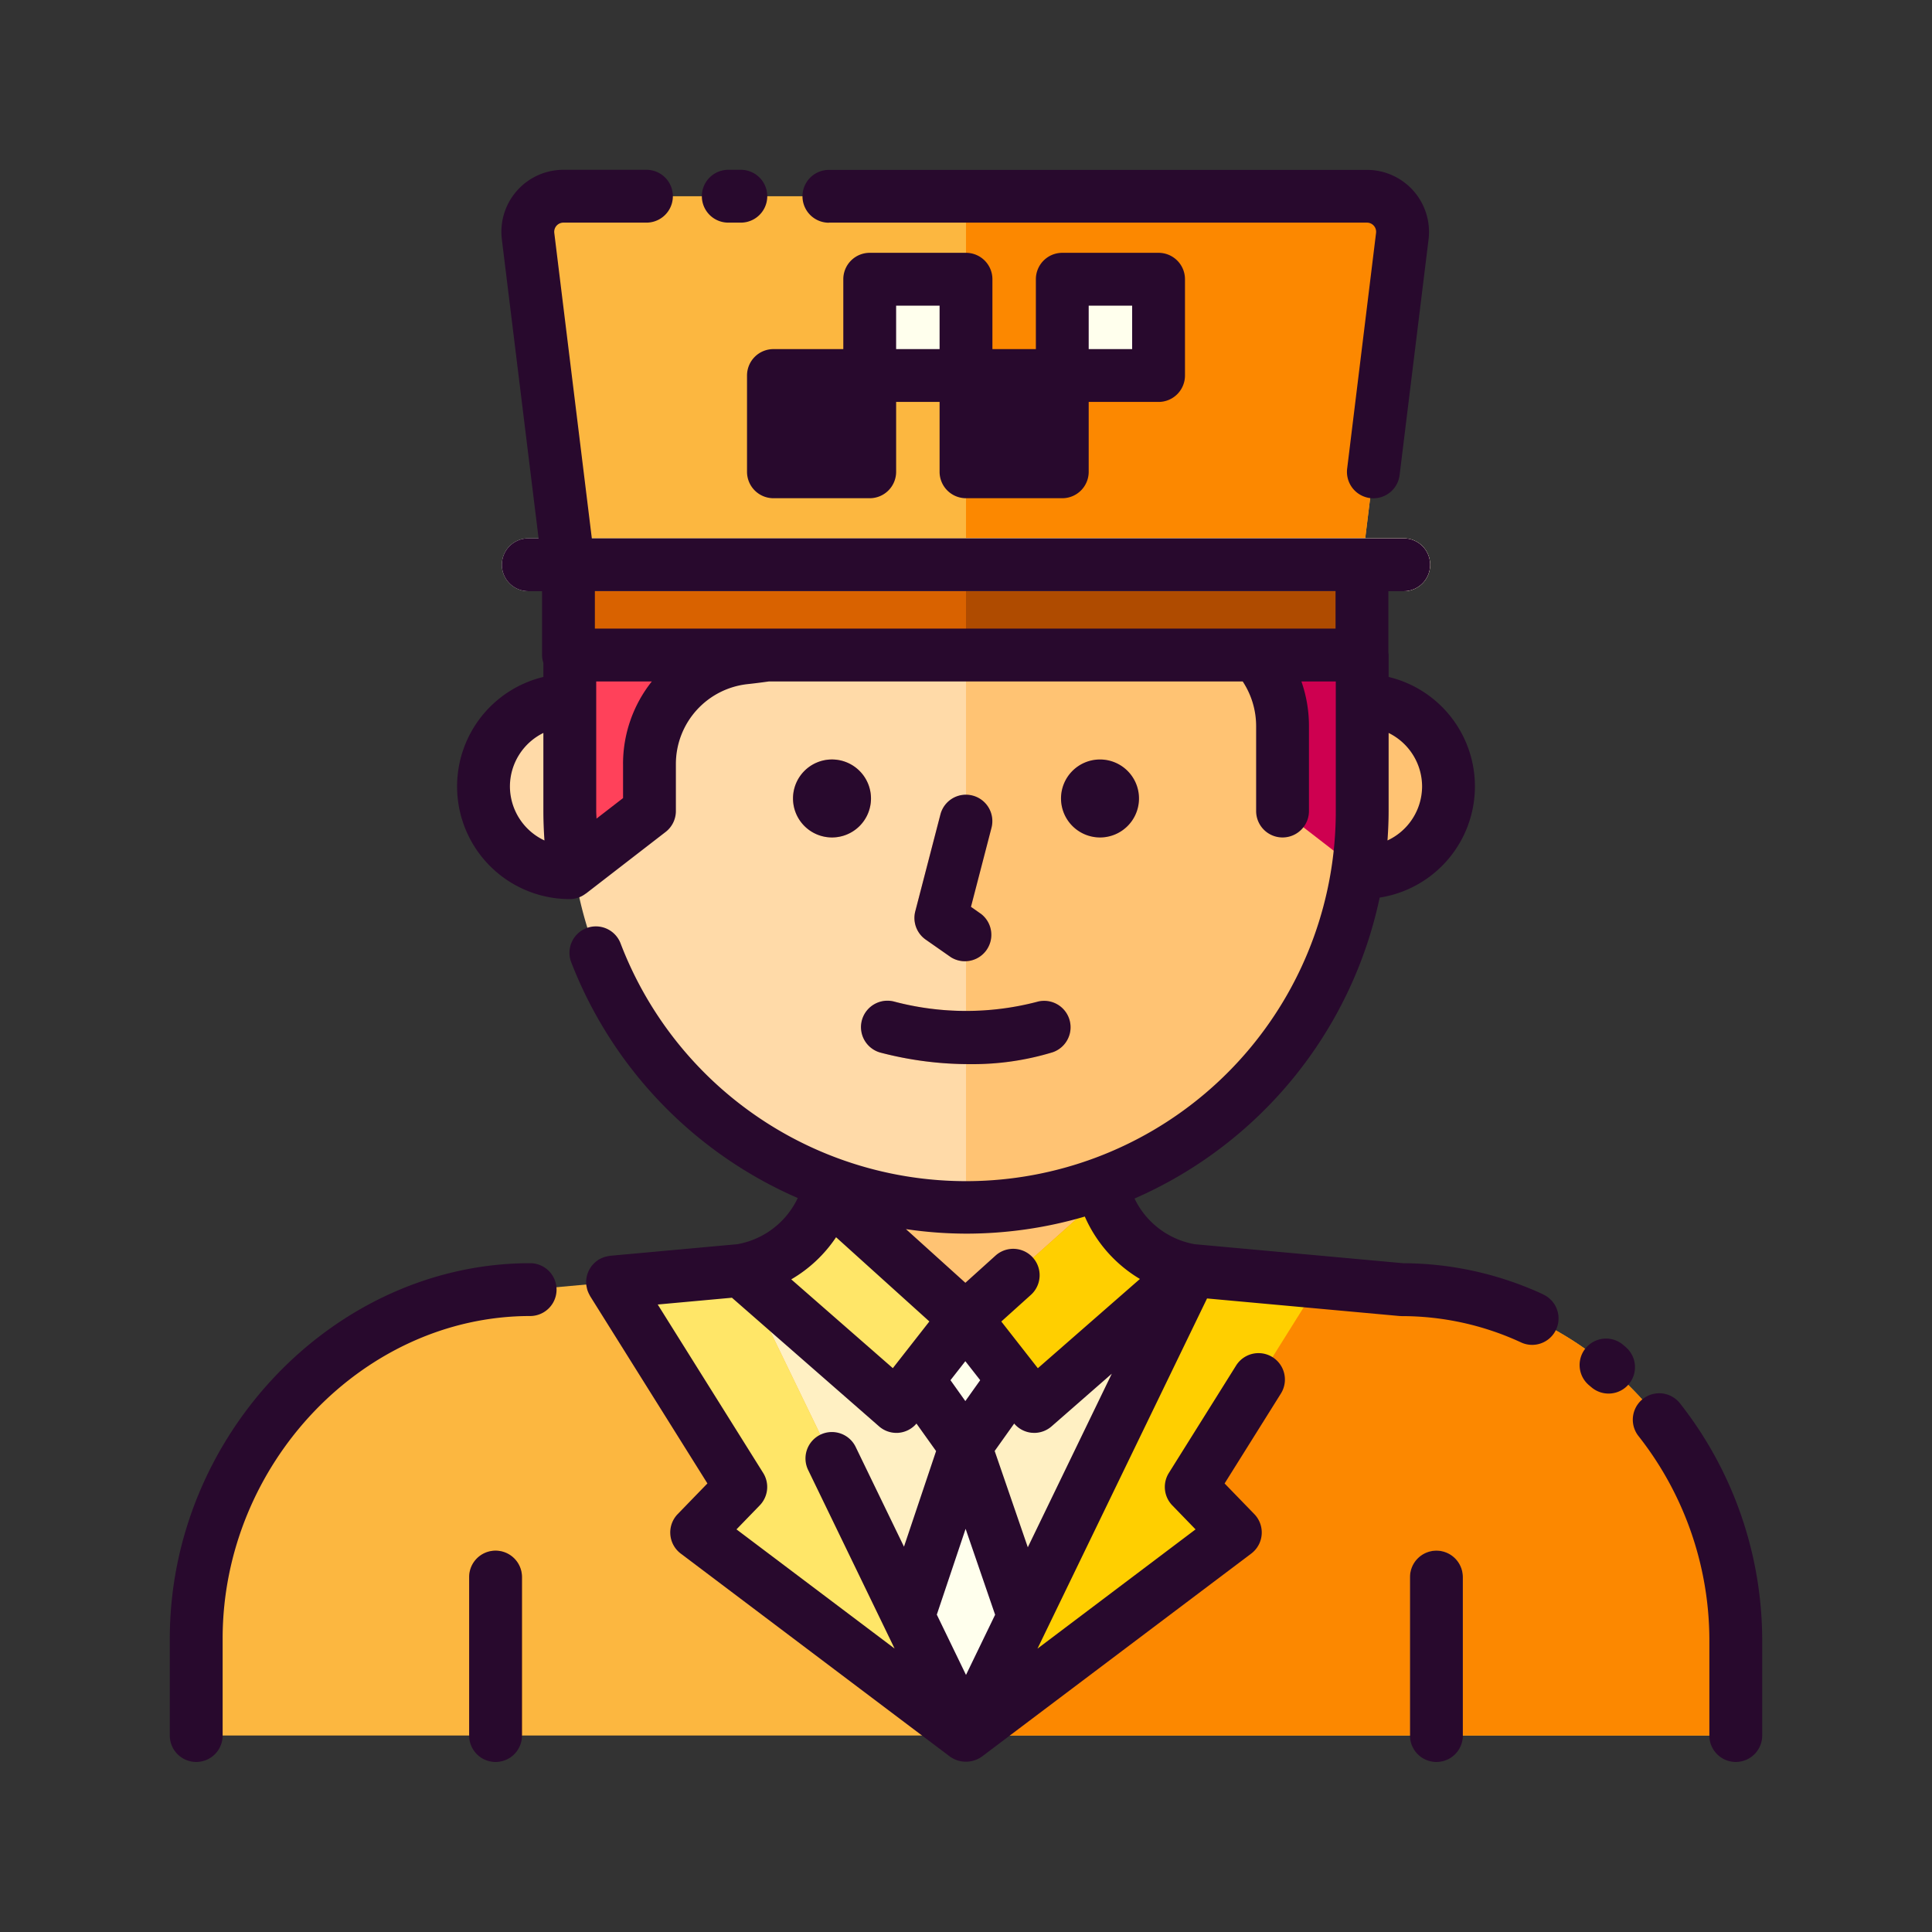 <svg id="Layer_1" height="512" viewBox="0 0 128 128" width="512" xmlns="http://www.w3.org/2000/svg" data-name="Layer 1"><rect x="0" y="0" width="128" height="128" fill="#333333" stroke="none"/><path d="m115 108.56v6.42h-102v-6.42c0-12.22 9.9-23.12 22.12-23.12l13.96-1.27a7.217 7.217 0 0 0 5.75-5.06l1.29-4.38h15.76l1.29 4.38a7.217 7.217 0 0 0 5.75 5.06l13.96 1.27c12.22 0 22.12 10.9 22.12 23.12z" fill="#fcb740"/><path d="m92.88 85.44-13.96-1.27a7.217 7.217 0 0 1 -5.75-5.06l-1.29-4.38h-7.88v40.25h51v-6.42c0-12.22-9.9-23.12-22.12-23.12z" fill="#fc8800"/><path d="m49.079 84.167h29.842l-14.921 30.817z" fill="#fff0c3"/><path d="m64 79.984a26.25 26.25 0 0 1 -26.25-26.25v-12.526l24.583-13.1 17.833 5.167 10.084 6.907v13.552a26.25 26.25 0 0 1 -26.25 26.25z" fill="#ffdaa8"/><path d="m64 28.593v51.391a26.25 26.25 0 0 0 26.25-26.25v-13.552l-10.083-6.906z" fill="#ffc373"/><path d="m37.75 45.36v12.458l5.279-4.083v-3.123a7.077 7.077 0 0 1 6.339-7.031 41.212 41.212 0 0 0 22.677-9.721 34.635 34.635 0 0 0 9.518 8.183 6.969 6.969 0 0 1 3.409 6.048v5.643l5.279 4.083v-18.551c0-10.91-.143-20.265-6.392-24.227a7.744 7.744 0 0 0 -10.98 3.216l-.616-.493a21.642 21.642 0 0 0 -13.524-4.746 21.042 21.042 0 0 0 -21.065 21.716c.049 1.424.076 9.028.076 10.628z" fill="#ff415a"/><path d="m83.858 15.039a7.744 7.744 0 0 0 -10.98 3.216l-.616-.493a21.633 21.633 0 0 0 -8.262-4.09v25.6a39.3 39.3 0 0 0 8.045-5.413 34.635 34.635 0 0 0 9.518 8.183 6.969 6.969 0 0 1 3.409 6.048v5.643l5.279 4.083v-18.55c-.001-10.91-.144-20.266-6.393-24.227z" fill="#ce0050"/><path d="m55.035 78.413h17.93l.205.697-9.214 8.239-9.13-8.243z" fill="#ffc373"/><path d="m96.92 104.49v10.49h-3.5v-10.49a1.75 1.75 0 0 1 3.5 0z" fill="#fcb740"/><path d="m34.58 104.49v10.49h-3.5v-10.49a1.75 1.75 0 0 1 3.5 0z" fill="#fc8800"/><path d="m32.034 52.1a5.716 5.716 0 0 0 5.716 5.716v-11.431a5.716 5.716 0 0 0 -5.716 5.715z" fill="#ffdaa8"/><path d="m95.966 52.1a5.716 5.716 0 0 0 -5.716-5.716v11.434a5.716 5.716 0 0 0 5.716-5.718z" fill="#ffc373"/><path d="m55.122 50.317a2.583 2.583 0 1 0 2.583 2.583 2.587 2.587 0 0 0 -2.583-2.583z" fill="#ff9f60"/><path d="m72.878 50.317a2.583 2.583 0 1 0 2.584 2.583 2.587 2.587 0 0 0 -2.584-2.583z" fill="#ff9f60"/><path d="m61.33 62.251 1.67 1.167a1.75 1.75 0 0 0 2-2.867l-.671-.47 1.36-5.239a1.75 1.75 0 0 0 -3.387-.881l-1.662 6.416a1.75 1.75 0 0 0 .69 1.874z" fill="#ff9f60"/><path d="m68.68 66.381a18.625 18.625 0 0 1 -9.4-.013 1.75 1.75 0 0 0 -.979 3.36 23.267 23.267 0 0 0 5.979.773 18.145 18.145 0 0 0 5.457-.785 1.75 1.75 0 0 0 -1.057-3.336z" fill="#ff9f60"/><path d="m49.079 84.167 10.311 9.016 4.565-5.833-9.13-8.243a7.2 7.2 0 0 1 -5.746 5.06z" fill="#ffe668"/><path d="m78.832 84.167-10.311 9.015-4.565-5.833 9.214-8.239a7.088 7.088 0 0 0 5.662 5.057z" fill="#ffcf00"/><path d="m49.079 84.167 14.921 30.817-17.841-13.455 2.92-3.013-8.405-13.425z" fill="#ffe668"/><path d="m78.921 84.167-14.921 30.817 17.841-13.455-2.92-3.013 8.405-13.425z" fill="#ffcf00"/><path d="m60.788 91.397 3.168 4.452 3.168-4.452-3.168-4.048z" fill="#ffffed"/><path d="m60.18 107.095 3.776-11.246 3.864 11.246-3.82 7.889z" fill="#ffffed"/><path d="m37.661 37.417h52.572v5.981h-52.572z" fill="#d96200"/><path d="m64 37.417h26.234v5.981h-26.234z" fill="#af4b00"/><path d="m90.568 13h-53.241a2.358 2.358 0 0 0 -2.341 2.646l2.675 21.771h52.573l2.675-21.771a2.358 2.358 0 0 0 -2.341-2.646z" fill="#fcb740"/><path d="m90.568 13h-26.568v24.417h26.234l2.675-21.771a2.358 2.358 0 0 0 -2.341-2.646z" fill="#fc8800"/><path d="m51.242 24.879h6.379v6.379h-6.379z" fill="#28092d"/><path d="m57.621 18.5h6.379v6.379h-6.379z" fill="#ffffed"/><path d="m70.379 18.5h6.379v6.379h-6.379z" fill="#ffffed"/><path d="m64 24.879h6.379v6.379h-6.379z" fill="#28092d"/><path d="m93 35.667h-58a1.75 1.75 0 0 0 0 3.5h58a1.75 1.75 0 0 0 0-3.5z" fill="#ffffed"/><path d="m93 35.667h-29v3.5h29a1.75 1.75 0 0 0 0-3.5z" fill="#fff0c3"/><g fill="#28092d"><path d="m102.242 85.756a22.274 22.274 0 0 0 -9.284-2.065l-13.812-1.26a5.483 5.483 0 0 1 -3.98-3.025 28.1 28.1 0 0 0 16.241-19.938 7.456 7.456 0 0 0 .593-14.618v-1.45c0-.056-.011-.11-.017-.165v-4.068h1.017a1.75 1.75 0 0 0 0-3.5h-53.79l-2.487-20.234a.609.609 0 0 1 .6-.683h5.506a1.75 1.75 0 0 0 0-3.5h-5.502a4.108 4.108 0 0 0 -4.078 4.609l2.434 19.808h-.683a1.75 1.75 0 0 0 0 3.5h.912v4.233a1.731 1.731 0 0 0 .088.52v.93a7.462 7.462 0 0 0 1.75 14.717 1.734 1.734 0 0 0 1.053-.361c.005 0 .012 0 .017-.006l5.28-4.082a1.749 1.749 0 0 0 .679-1.384v-3.122a5.325 5.325 0 0 1 4.777-5.29c.446-.048.914-.108 1.394-.175h31.382a5.38 5.38 0 0 1 .89 2.943v5.644a1.75 1.75 0 0 0 3.5 0v-5.643a8.957 8.957 0 0 0 -.5-2.943h2.278v8.587a24.5 24.5 0 0 1 -47.386 8.765 1.75 1.75 0 0 0 -3.269 1.252 28.121 28.121 0 0 0 15.008 15.62 5.486 5.486 0 0 1 -4 3.059l-8.434.769c-.021 0-.04.009-.06.012a1.705 1.705 0 0 0 -.17.033 1.754 1.754 0 0 0 -.173.046c-.047.016-.092.037-.139.057a1.728 1.728 0 0 0 -.181.089c-.015.009-.031.014-.046.023s-.048.039-.074.058a1.768 1.768 0 0 0 -.156.121c-.04.036-.077.073-.113.112s-.079.087-.115.134-.064.089-.092.135a1.723 1.723 0 0 0 -.086.151c-.024.048-.044.1-.063.147a1.745 1.745 0 0 0 -.056.169c-.014.052-.024.1-.034.158a1.725 1.725 0 0 0 -.023.172 1.751 1.751 0 0 0 0 .18v.105c0 .021.009.04.011.06.007.053.018.1.029.157a1.753 1.753 0 0 0 .047.178c.015.044.033.088.052.131a1.711 1.711 0 0 0 .091.184c.011.019.017.04.029.059l7.771 12.411-1.968 2.03a1.751 1.751 0 0 0 .2 2.615l17.841 13.455a1.821 1.821 0 0 0 2.107 0l17.852-13.455a1.75 1.75 0 0 0 .2-2.615l-1.967-2.029 3.729-5.956a1.75 1.75 0 1 0 -2.967-1.857l-4.456 7.118a1.75 1.75 0 0 0 .227 2.146l1.542 1.592-10.472 7.9 11.234-23.2 12.75 1.163c.053 0 .106.007.159.007a18.8 18.8 0 0 1 7.9 1.745 1.73 1.73 0 0 0 .729.16 1.75 1.75 0 0 0 .731-3.34zm-8.025-33.656a3.962 3.962 0 0 1 -2.292 3.582c.045-.645.075-1.293.075-1.949v-5.173a3.958 3.958 0 0 1 2.217 3.54zm-60.433 0a3.958 3.958 0 0 1 2.216-3.54v5.175c0 .649.027 1.3.071 1.947a3.962 3.962 0 0 1 -2.287-3.582zm7.495-1.489v2.264l-1.76 1.361c0-.168-.018-.335-.018-.5v-8.589h3.685a8.77 8.77 0 0 0 -1.908 5.465zm47.205-8.965h-49.072v-2.48h49.071zm-20.389 60.865-2.195-6.38 1.292-1.816a1.741 1.741 0 0 0 1.161.61c.056 0 .11.008.165.008a1.75 1.75 0 0 0 1.152-.433l3.989-3.488zm-4.095 8.457-1.934-3.994 1.908-5.685 1.955 5.692zm-8.61-29 6.183 5.582-2.421 3.094-6.729-5.883a9.037 9.037 0 0 0 2.967-2.788zm8.566 8.215.985 1.258-.985 1.384-.984-1.384zm7.916-9.583a9 9 0 0 0 3.651 4.135l-6.763 5.913-2.421-3.094 1.961-1.766a1.75 1.75 0 1 0 -2.346-2.6l-1.995 1.8-3.938-3.556a27.542 27.542 0 0 0 3.983.3 27.906 27.906 0 0 0 7.868-1.132zm-23.078 20.725 1.542-1.592a1.75 1.75 0 0 0 .227-2.146l-6.987-11.16 4.917-.449 9.746 8.522a1.749 1.749 0 0 0 1.152.433c.055 0 .11 0 .165-.008a1.744 1.744 0 0 0 1.162-.61l1.3 1.822-2.127 6.335-3.191-6.589a1.75 1.75 0 1 0 -3.15 1.525l5.067 10.466.653 1.348z"/><path d="m107.734 89.265-.213-.179a1.75 1.75 0 0 0 -2.232 2.7l.164.138a1.75 1.75 0 0 0 2.281-2.654z"/><path d="m111.306 92.979a1.75 1.75 0 1 0 -2.756 2.158 21.9 21.9 0 0 1 4.7 13.426v6.421a1.75 1.75 0 0 0 3.5 0v-6.421a25.417 25.417 0 0 0 -5.444-15.584z"/><path d="m35.123 83.69c-12.94 0-23.873 11.391-23.873 24.873v6.421a1.75 1.75 0 0 0 3.5 0v-6.421c0-11.585 9.33-21.373 20.373-21.373a1.75 1.75 0 1 0 0-3.5z"/><path d="m95.167 102.735a1.75 1.75 0 0 0 -1.75 1.75v10.5a1.75 1.75 0 0 0 3.5 0v-10.5a1.75 1.75 0 0 0 -1.75-1.75z"/><path d="m32.833 102.735a1.75 1.75 0 0 0 -1.75 1.75v10.5a1.75 1.75 0 0 0 3.5 0v-10.5a1.75 1.75 0 0 0 -1.75-1.75z"/><path d="m55.122 50.317a2.583 2.583 0 1 0 2.583 2.583 2.587 2.587 0 0 0 -2.583-2.583z"/><path d="m72.878 55.484a2.583 2.583 0 1 0 -2.583-2.584 2.587 2.587 0 0 0 2.583 2.584z"/><path d="m64.44 52.708a1.743 1.743 0 0 0 -2.134 1.253l-1.666 6.416a1.75 1.75 0 0 0 .69 1.874l1.67 1.167a1.75 1.75 0 0 0 2-2.867l-.671-.47 1.36-5.239a1.75 1.75 0 0 0 -1.249-2.134z"/><path d="m57.112 67.558a1.751 1.751 0 0 0 1.188 2.171 23.267 23.267 0 0 0 5.979.773 18.145 18.145 0 0 0 5.457-.785 1.75 1.75 0 0 0 -1.057-3.336 18.625 18.625 0 0 1 -9.4-.013 1.754 1.754 0 0 0 -2.167 1.19z"/><path d="m48.25 14.75h.833a1.75 1.75 0 0 0 0-3.5h-.833a1.75 1.75 0 0 0 0 3.5z"/><path d="m54.917 14.75h35.65a.607.607 0 0 1 .6.682l-1.914 15.612a1.751 1.751 0 0 0 1.523 1.956 1.8 1.8 0 0 0 .216.013 1.751 1.751 0 0 0 1.735-1.536l1.918-15.612a4.11 4.11 0 0 0 -4.078-4.609h-35.65a1.75 1.75 0 0 0 0 3.5z"/><path d="m49.492 24.879v6.379a1.75 1.75 0 0 0 1.75 1.75h6.379a1.75 1.75 0 0 0 1.75-1.75v-4.629h2.879v4.629a1.75 1.75 0 0 0 1.75 1.75h6.379a1.75 1.75 0 0 0 1.75-1.75v-4.629h4.629a1.75 1.75 0 0 0 1.75-1.75v-6.379a1.75 1.75 0 0 0 -1.75-1.75h-6.379a1.75 1.75 0 0 0 -1.75 1.75v4.629h-2.879v-4.629a1.75 1.75 0 0 0 -1.75-1.75h-6.379a1.75 1.75 0 0 0 -1.75 1.75v4.629h-4.629a1.75 1.75 0 0 0 -1.75 1.75zm22.637-4.629h2.879v2.879h-2.879zm-3.5 9.258h-2.879v-2.879h2.879zm-9.258-9.258h2.879v2.879h-2.879zm-6.379 6.379h2.879v2.879h-2.879z"/></g></svg>